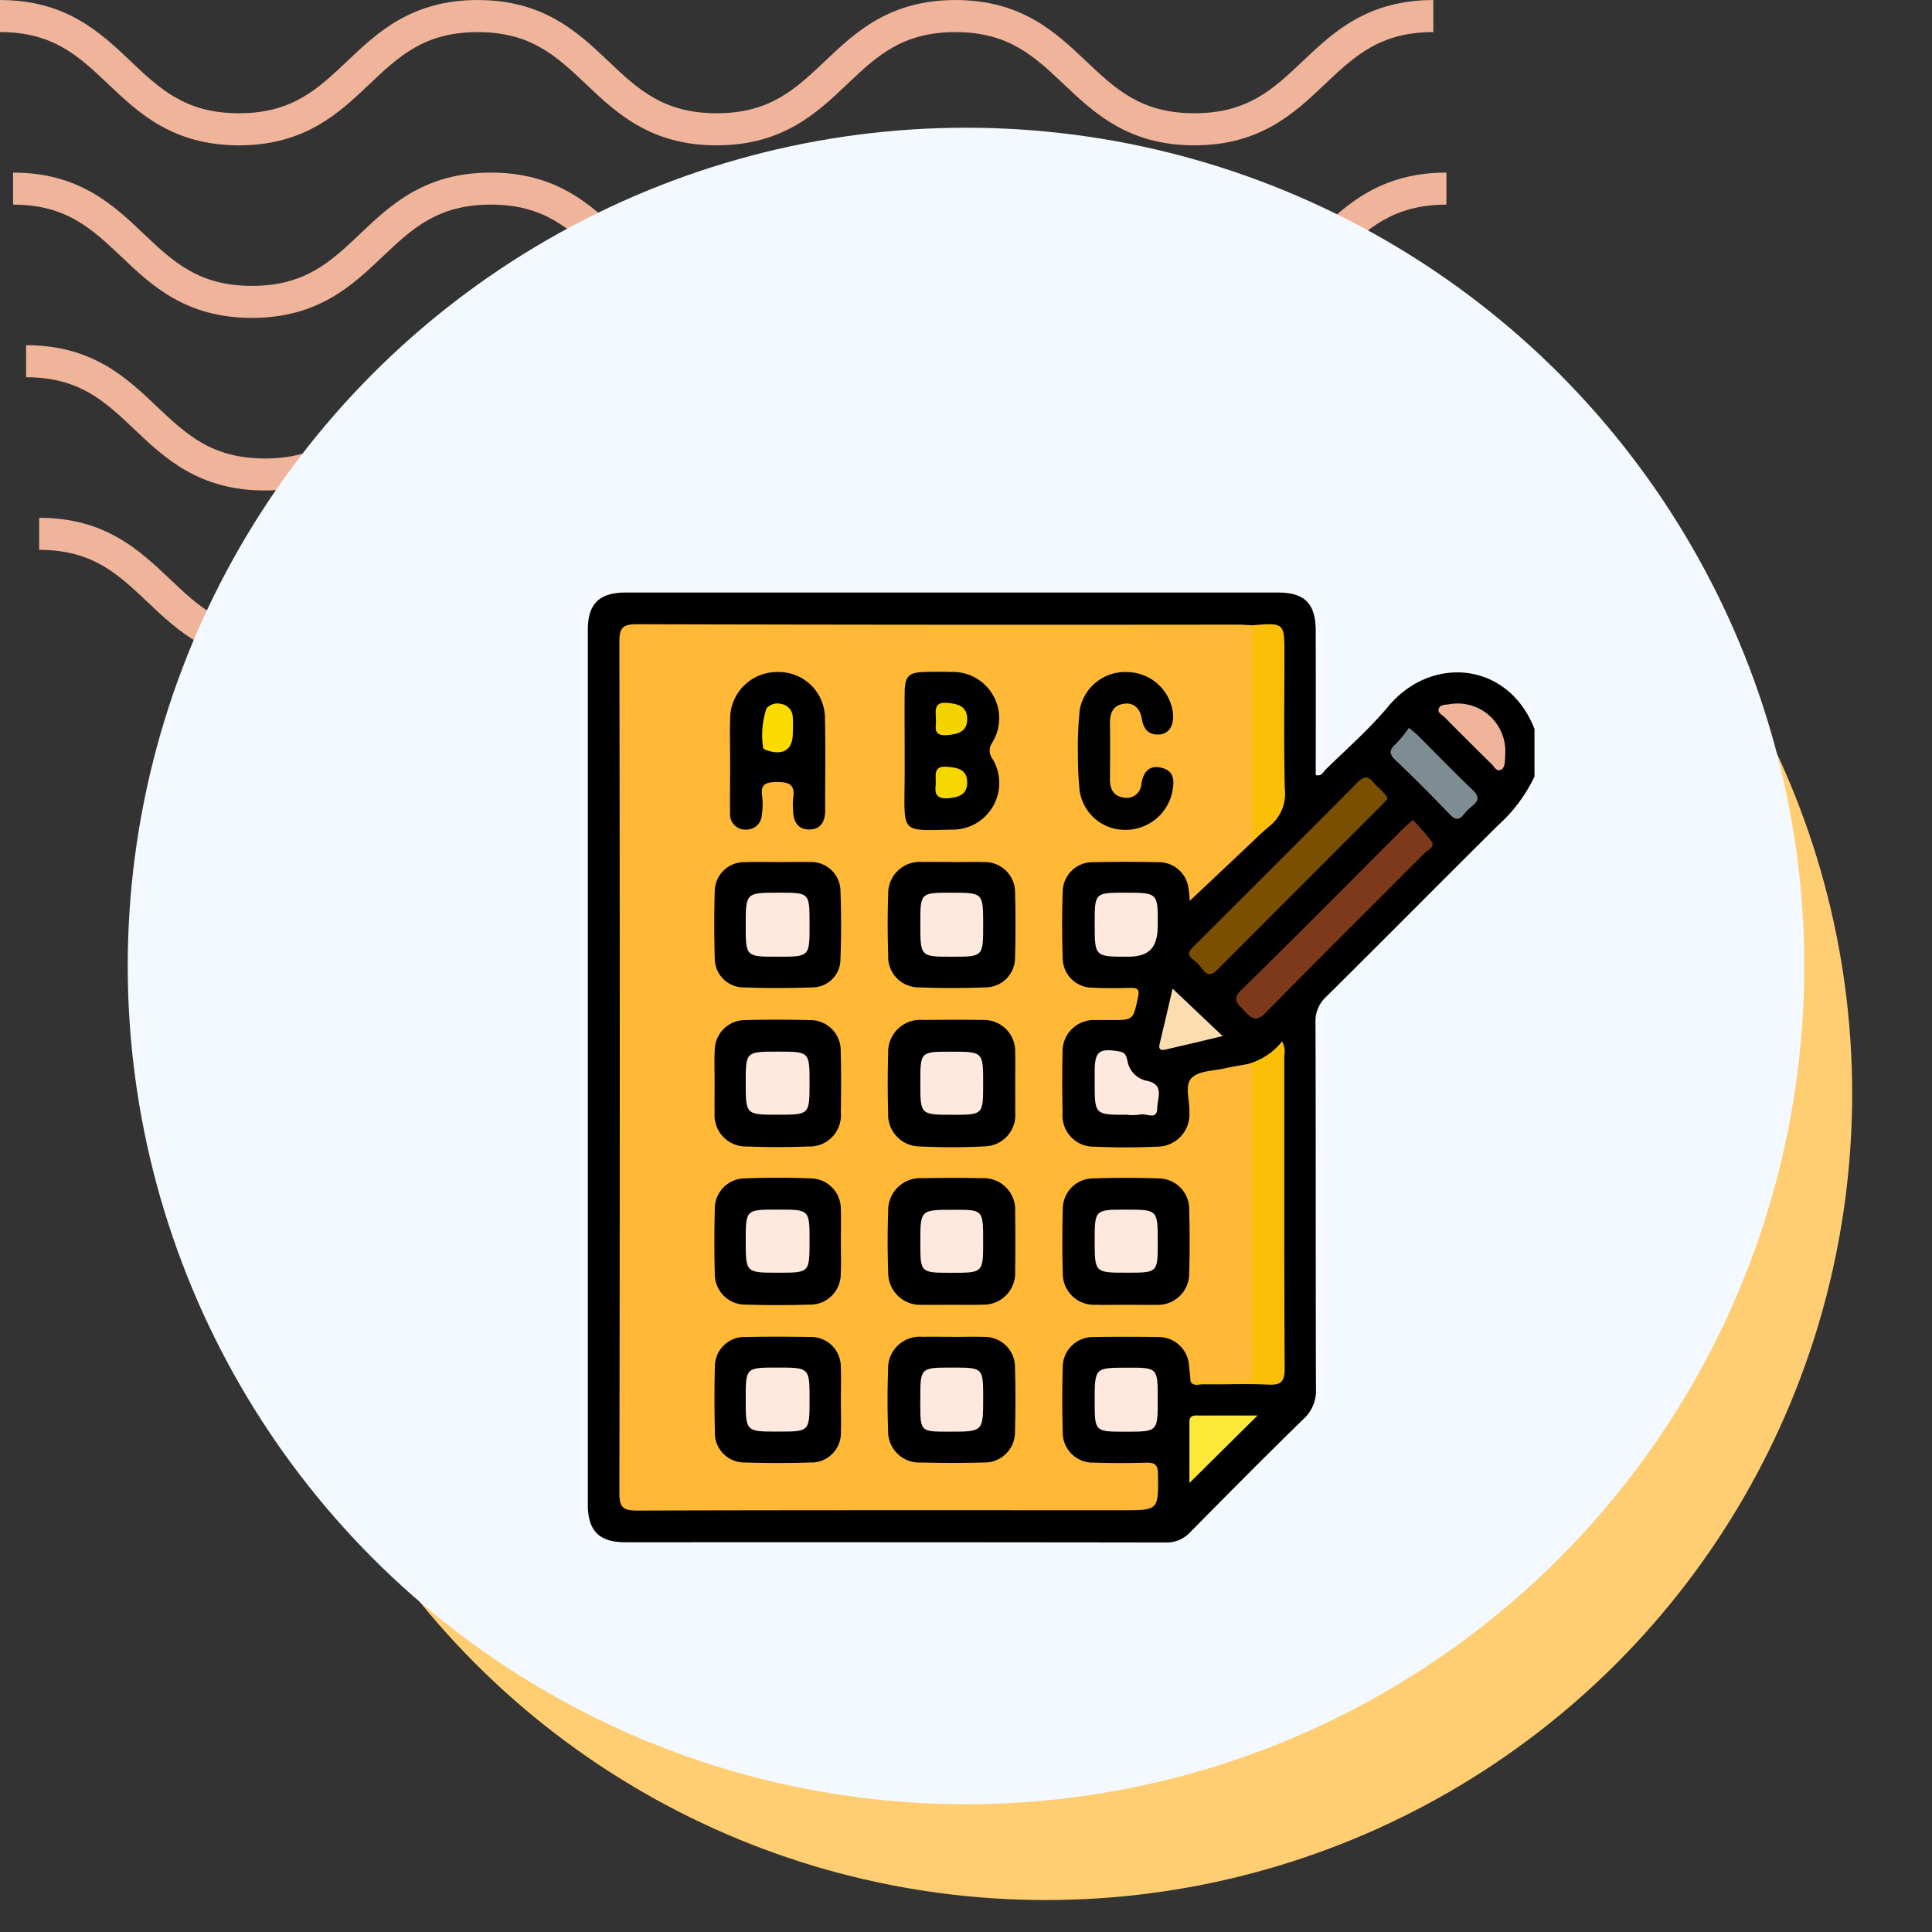 <svg xmlns="http://www.w3.org/2000/svg" xmlns:xlink="http://www.w3.org/1999/xlink" width="121" height="121" viewBox="0 0 121 121">
  <rect x="0" y="0" width="121" height="121" fill="#333333" stroke="none"/>
  <defs>
    <clipPath id="clip-path">
      <rect id="Rectángulo_400938" data-name="Rectángulo 400938" width="121" height="121" transform="translate(0 0)" fill="none"/>
    </clipPath>
    <clipPath id="clip-path-2">
      <rect id="Rectángulo_401073" data-name="Rectángulo 401073" width="92.219" height="41.532" fill="#efb499"/>
    </clipPath>
  </defs>
  <g id="Grupo_1119986" data-name="Grupo 1119986" transform="translate(-1094.273 -9993.002)">
    <g id="Grupo_1118301" data-name="Grupo 1118301" transform="translate(706.605 3980.001)">
      <rect id="Rectángulo_401103" data-name="Rectángulo 401103" width="121" height="121" transform="translate(387.668 6013)" fill="none"/>
      <g id="Grupo_1099348" data-name="Grupo 1099348" transform="translate(387.668 6013)">
        <g id="Grupo_1099282" data-name="Grupo 1099282">
          <g id="Grupo_1099281" data-name="Grupo 1099281" clip-path="url(#clip-path-2)">
            <path id="Trazado_873375" data-name="Trazado 873375" d="M74.8,9.1c-4.139,0-6.28-2.03-8.17-3.821-1.855-1.756-3.452-3.274-6.792-3.274s-4.937,1.517-6.792,3.274C51.161,7.072,49.023,9.1,44.881,9.1s-6.28-2.03-8.169-3.821C34.857,3.525,33.26,2.007,29.92,2.007s-4.937,1.517-6.789,3.274C21.241,7.072,19.1,9.1,14.962,9.1S8.679,7.072,6.789,5.281C4.937,3.525,3.34,2.007,0,2.007V0C4.139,0,6.28,2.033,8.17,3.821c1.855,1.759,3.452,3.274,6.792,3.274S19.9,5.58,21.75,3.824C23.637,2.033,25.781,0,29.92,0s6.283,2.033,8.17,3.821c1.855,1.759,3.452,3.274,6.792,3.274s4.937-1.514,6.792-3.274C53.56,2.033,55.7,0,59.843,0s6.283,2.033,8.17,3.821C69.867,5.58,71.464,7.094,74.8,7.094S79.742,5.58,81.6,3.821C83.483,2.033,85.624,0,89.766,0V2.007c-3.34,0-4.937,1.517-6.792,3.274C81.084,7.072,78.943,9.1,74.8,9.1" transform="translate(2.453 32.43)" fill="#efb499"/>
            <path id="Trazado_873376" data-name="Trazado 873376" d="M74.8,9.1c-4.139,0-6.283-2.03-8.17-3.824-1.855-1.756-3.452-3.27-6.792-3.27s-4.937,1.514-6.792,3.27C51.164,7.072,49.023,9.1,44.881,9.1s-6.283-2.03-8.17-3.824c-1.855-1.756-3.452-3.27-6.792-3.27s-4.937,1.517-6.789,3.27C21.241,7.072,19.1,9.1,14.962,9.1S8.679,7.072,6.789,5.278C4.937,3.522,3.34,2.007,0,2.007V0C4.139,0,6.283,2.03,8.17,3.821c1.855,1.759,3.452,3.274,6.792,3.274S19.9,5.58,21.75,3.821C23.637,2.03,25.781,0,29.92,0S36.2,2.03,38.093,3.821c1.852,1.759,3.449,3.274,6.789,3.274s4.937-1.514,6.792-3.274C53.56,2.03,55.7,0,59.843,0s6.283,2.03,8.17,3.821C69.867,5.58,71.464,7.094,74.8,7.094S79.742,5.58,81.6,3.821C83.486,2.03,85.627,0,89.769,0V2.007c-3.34,0-4.94,1.517-6.8,3.27C81.084,7.072,78.943,9.1,74.8,9.1" transform="translate(1.635 21.62)" fill="#efb499"/>
            <path id="Trazado_873377" data-name="Trazado 873377" d="M74.8,9.1c-4.139,0-6.283-2.03-8.169-3.824-1.855-1.756-3.452-3.27-6.792-3.27s-4.937,1.514-6.792,3.27C51.164,7.072,49.02,9.1,44.881,9.1s-6.283-2.03-8.17-3.824c-1.855-1.756-3.452-3.27-6.792-3.27s-4.937,1.517-6.789,3.27C21.241,7.072,19.1,9.1,14.962,9.1S8.678,7.072,6.789,5.278C4.937,3.522,3.34,2.007,0,2.007V0C4.139,0,6.283,2.03,8.169,3.821c1.851,1.759,3.452,3.274,6.792,3.274S19.9,5.58,21.75,3.821C23.637,2.03,25.781,0,29.92,0S36.2,2.03,38.093,3.821c1.852,1.759,3.449,3.274,6.789,3.274s4.937-1.514,6.792-3.274C53.56,2.03,55.7,0,59.843,0s6.283,2.03,8.17,3.821C69.867,5.58,71.464,7.094,74.8,7.094S79.742,5.58,81.6,3.821C83.486,2.03,85.624,0,89.769,0V2.007c-3.34,0-4.941,1.517-6.8,3.27C81.084,7.072,78.943,9.1,74.8,9.1" transform="translate(0.818 10.81)" fill="#efb499"/>
            <path id="Trazado_873378" data-name="Trazado 873378" d="M74.8,9.1c-4.139,0-6.28-2.03-8.17-3.821-1.855-1.756-3.452-3.27-6.792-3.27s-4.937,1.514-6.789,3.27C51.164,7.069,49.023,9.1,44.881,9.1s-6.28-2.03-8.169-3.821c-1.855-1.756-3.452-3.27-6.792-3.27s-4.937,1.514-6.789,3.267C21.245,7.069,19.1,9.1,14.962,9.1S8.678,7.069,6.789,5.278C4.937,3.522,3.34,2.007,0,2.007V0C4.139,0,6.283,2.03,8.17,3.821c1.855,1.756,3.452,3.27,6.792,3.27S19.9,5.577,21.75,3.821C23.64,2.03,25.781,0,29.92,0s6.28,2.03,8.173,3.821c1.852,1.756,3.449,3.27,6.789,3.27s4.937-1.514,6.792-3.27C53.563,2.03,55.7,0,59.843,0s6.28,2.03,8.17,3.821c1.855,1.756,3.452,3.27,6.792,3.27s4.937-1.514,6.792-3.27C83.486,2.03,85.627,0,89.769,0V2.007c-3.344,0-4.941,1.514-6.8,3.27C81.084,7.069,78.943,9.1,74.8,9.1" transform="translate(0 0.003)" fill="#efb499"/>
          </g>
        </g>
      </g>
      <circle id="Elipse_11504" data-name="Elipse 11504" cx="50.5" cy="50.5" r="50.5" transform="translate(402.668 6031)" fill="#ffce73"/>
      <circle id="Elipse_11503" data-name="Elipse 11503" cx="52.5" cy="52.5" r="52.5" transform="translate(395.668 6021)" fill="#f3f9ff"/>
    </g>
    <g id="Grupo_1118304" data-name="Grupo 1118304" transform="translate(1120.215 10018.806)">
      <rect id="Rectángulo_401104" data-name="Rectángulo 401104" width="62" height="63" transform="translate(5.562 5.196)" fill="none"/>
      <g id="Grupo_1119746" data-name="Grupo 1119746" transform="translate(-120.591 431.747)">
        <path id="Trazado_906607" data-name="Trazado 906607" d="M190.754-408.92a9.717,9.717,0,0,1-2.312,3.084c-3.583,3.558-7.137,7.144-10.723,10.7a2.062,2.062,0,0,0-.682,1.615c.026,7.651.007,15.3.03,22.954a2.381,2.381,0,0,1-.77,1.876c-2.392,2.335-4.747,4.709-7.095,7.09a2,2,0,0,1-1.549.654q-16.912-.023-33.825-.013c-1.661,0-2.364-.711-2.364-2.387q0-27.369,0-54.738c0-1.657.712-2.356,2.394-2.357q20.4,0,40.794,0c1.723,0,2.4.684,2.4,2.439q.009,4.5,0,8.992c.374.107.471-.2.623-.344,1.324-1.3,2.738-2.534,3.923-3.955,2.717-3.255,7.538-2.775,9.155,1.418Z"/>
        <path id="Trazado_906608" data-name="Trazado 906608" d="M177.9-362.307c-.033-.335-.061-.67-.1-1a1.912,1.912,0,0,0-1.974-1.816q-2-.034-3.994,0a1.891,1.891,0,0,0-1.944,1.934q-.054,2,0,3.994a1.881,1.881,0,0,0,1.945,1.936c1.082.039,2.168.035,3.25.006.524-.014.76.074.769.694.031,2.285.058,2.284-2.225,2.284-10.124,0-20.248-.011-30.371.02-.855,0-1.136-.147-1.135-1.084q.049-26.658,0-53.317c0-.9.212-1.112,1.109-1.11q18.808.049,37.616.024c.308,0,.616.028.924.044a1.626,1.626,0,0,1,.318,1.22q.013,5.506,0,11.011a2.336,2.336,0,0,1-.322,1.327l-3.922,3.7c-.019-.193-.029-.5-.083-.8a1.867,1.867,0,0,0-1.853-1.623c-1.36-.029-2.722-.028-4.083,0a1.868,1.868,0,0,0-1.937,1.838c-.05,1.39-.048,2.785,0,4.176a1.849,1.849,0,0,0,1.838,1.843c.8.047,1.608.033,2.412.016.462-.01.569.116.464.6-.307,1.41-.281,1.415-1.731,1.415-.309,0-.619-.007-.928,0a1.957,1.957,0,0,0-2.064,2.024c-.029,1.268-.024,2.537,0,3.805a1.946,1.946,0,0,0,2,2.1c1.3.059,2.6.059,3.9,0a2.016,2.016,0,0,0,2.038-2.175c.035-.733-.327-1.674.158-2.142.462-.445,1.377-.429,2.1-.595.48-.11.969-.183,1.454-.273.442-.013.455.342.518.63a4.3,4.3,0,0,1,.049.925q0,8.444,0,16.888c0,.155,0,.309-.008.464-.056,1.007-.16,1.13-1.145,1.106A17.867,17.867,0,0,1,177.9-362.307Z" transform="translate(-8.681 -8.69)" fill="#ffb937"/>
        <path id="Trazado_906609" data-name="Trazado 906609" d="M334.5-247.947c1.022,0,2.045-.032,3.066,0,.584.019.822-.145.82-.777-.019-6.133-.011-12.267-.012-18.4,0-.276.037-.567-.243-.755a4.108,4.108,0,0,0,2.094-1.4,1.316,1.316,0,0,1,.138.895c.007,6.529-.012,13.057.026,19.585,0,.837-.228,1.055-1.036,1.016-1.358-.066-2.722,0-4.083-.019C335.018-247.808,334.715-247.663,334.5-247.947Z" transform="translate(-165.282 -123.05)" fill="#fcbf08"/>
        <path id="Trazado_906610" data-name="Trazado 906610" d="M346.36-356.83c-.123.135-.241.276-.37.405q-5.116,5.118-10.225,10.244c-.394.4-.656.487-1.011.006a3.07,3.07,0,0,0-.586-.592c-.382-.3-.267-.5.029-.794q5.162-5.135,10.291-10.3c.437-.443.691-.37,1.02.043C345.775-357.489,346.179-357.272,346.36-356.83Z" transform="translate(-164.811 -50.696)" fill="#7a4f00"/>
        <path id="Trazado_906611" data-name="Trazado 906611" d="M360.859-343.818a13.811,13.811,0,0,1,1.168,1.337c.248.365-.218.52-.406.709-3.319,3.339-6.67,6.647-9.962,10.011-.637.65-.934.341-1.373-.128-.388-.414-.81-.662-.154-1.3,3.409-3.335,6.761-6.729,10.134-10.1C360.417-343.443,360.586-343.576,360.859-343.818Z" transform="translate(-177.725 -62.377)" fill="#7d3a1b"/>
        <path id="Trazado_906612" data-name="Trazado 906612" d="M355.334-396.117q0-6.779,0-13.558c1.994-.157,1.994-.157,1.994,1.8,0,2.807-.044,5.615.023,8.42a2.618,2.618,0,0,1-1,2.4A13.673,13.673,0,0,0,355.334-396.117Z" transform="translate(-182.237 -8.717)" fill="#fcbf08"/>
        <path id="Trazado_906613" data-name="Trazado 906613" d="M306.115-157.4c0,2,0,2-2.028,2-1.922,0-1.922,0-1.922-1.926,0-2.083,0-2.083,2.036-2.083C306.115-159.417,306.115-159.417,306.115-157.4Z" transform="translate(-138.957 -212.484)" fill="#ffe9df"/>
        <path id="Trazado_906614" data-name="Trazado 906614" d="M302.165-317.394c0-1.945,0-1.945,1.911-1.945,2.055,0,2.055,0,2.039,2.086-.01,1.372-.546,1.923-1.874,1.923C302.165-315.329,302.165-315.329,302.165-317.394Z" transform="translate(-138.957 -82.303)" fill="#ffe9df"/>
        <path id="Trazado_906615" data-name="Trazado 906615" d="M402.991-374.9c.295.253.441.363.57.491,1.134,1.131,2.245,2.285,3.406,3.388.427.406.421.679-.017,1.023a3.322,3.322,0,0,0-.522.522c-.3.374-.537.362-.882,0-1.109-1.155-2.237-2.295-3.4-3.395-.437-.414-.375-.656.026-1.021A8.135,8.135,0,0,0,402.991-374.9Z" transform="translate(-220.099 -37.071)" fill="#7e8d93"/>
        <path id="Trazado_906616" data-name="Trazado 906616" d="M304.173-262.235c-2.007,0-2.007,0-2.007-2.036v-.65c0-1.3.278-1.5,1.572-1.274.387.068.409.328.48.579a1.551,1.551,0,0,0,1.138,1.239c1.231.205.728,1.108.728,1.722,0,.8-.7.3-1.079.406A3.182,3.182,0,0,1,304.173-262.235Z" transform="translate(-138.958 -125.499)" fill="#ffe9df"/>
        <path id="Trazado_906617" data-name="Trazado 906617" d="M338.34-143.283l-4.268,4.227c0-1.226,0-2.536,0-3.847,0-.275.149-.381.409-.381Q336.409-143.281,338.34-143.283Z" transform="translate(-164.93 -225.616)" fill="#fbe839"/>
        <path id="Trazado_906618" data-name="Trazado 906618" d="M422.125-379.958c0,.077-.012.231-.017.385-.009.253-.035.558-.254.662-.272.129-.416-.187-.582-.351-.987-.974-1.972-1.95-2.945-2.937-.156-.158-.475-.285-.362-.56.1-.25.421-.216.658-.259A2.986,2.986,0,0,1,422.125-379.958Z" transform="translate(-233.201 -30.428)" fill="#efb499"/>
        <path id="Trazado_906619" data-name="Trazado 906619" d="M324.747-287.022l3.137,2.969c-1.219.29-2.377.572-3.539.836-.248.057-.513.083-.409-.346C324.223-284.743,324.492-285.928,324.747-287.022Z" transform="translate(-156.66 -108.61)" fill="#fbddaf"/>
        <path id="Trazado_906620" data-name="Trazado 906620" d="M238.132-388.8c0-1.206-.011-2.413,0-3.619.012-1.036.245-1.273,1.247-1.3.556-.014,1.114-.018,1.67,0a2.9,2.9,0,0,1,2.548,4.458.843.843,0,0,0,.034.98,2.919,2.919,0,0,1-2.531,4.436c-3.147.06-3,.267-2.973-2.825C238.137-387.379,238.132-388.09,238.132-388.8Z" transform="translate(-86.825 -21.747)"/>
        <path id="Trazado_906621" data-name="Trazado 906621" d="M240.451-272.524c0,.588.008,1.176,0,1.764a1.966,1.966,0,0,1-1.949,2.151c-1.327.072-2.663.066-3.991.005a1.993,1.993,0,0,1-2.017-2.109q-.054-1.856,0-3.714a2.012,2.012,0,0,1,2.2-2.1c1.238-.012,2.476-.02,3.714,0a1.963,1.963,0,0,1,2.041,2.05C240.464-273.825,240.451-273.174,240.451-272.524Z" transform="translate(-82.22 -117.144)" fill="#010000"/>
        <path id="Trazado_906622" data-name="Trazado 906622" d="M236.494-215.37c-.619,0-1.238.012-1.857,0a2.01,2.01,0,0,1-2.156-2.057c-.045-1.267-.044-2.539,0-3.806a2.011,2.011,0,0,1,2.15-2.066c1.237-.026,2.476-.03,3.714,0a1.977,1.977,0,0,1,2.087,2.1q.026,1.857,0,3.714a1.985,1.985,0,0,1-2.082,2.108C237.732-215.355,237.113-215.371,236.494-215.37Z" transform="translate(-82.205 -160.463)" fill="#010000"/>
        <path id="Trazado_906623" data-name="Trazado 906623" d="M295.279-215.389c-.65,0-1.3.019-1.949,0a1.948,1.948,0,0,1-2.02-1.974q-.053-1.994,0-3.99a1.913,1.913,0,0,1,1.944-1.952c1.329-.046,2.661-.046,3.99,0a1.931,1.931,0,0,1,1.982,2.019c.038,1.3.04,2.6,0,3.9a1.96,1.96,0,0,1-2.089,2C296.517-215.374,295.9-215.388,295.279-215.389Z" transform="translate(-130.099 -160.445)" fill="#010000"/>
        <path id="Trazado_906624" data-name="Trazado 906624" d="M179.355-387.843c0-.959-.025-1.919,0-2.877a2.932,2.932,0,0,1,2.975-2.918,2.894,2.894,0,0,1,2.964,2.917c.038,1.917.007,3.835.012,5.753,0,.684-.269,1.188-.993,1.191s-1-.513-1.014-1.184a3.821,3.821,0,0,1,0-.741c.158-.893-.261-1.063-1.068-1.047-.671.014-.972.146-.874.867a4.119,4.119,0,0,1-.021,1.2.954.954,0,0,1-1,.91.948.948,0,0,1-.986-1.011C179.336-385.8,179.356-386.822,179.355-387.843Z" transform="translate(-38.978 -21.823)"/>
        <path id="Trazado_906625" data-name="Trazado 906625" d="M174.132-272.619c0-.68-.028-1.362.007-2.041a1.9,1.9,0,0,1,1.9-1.885q2.04-.052,4.082,0a1.9,1.9,0,0,1,1.906,1.977c.035,1.267.028,2.536.007,3.8a1.958,1.958,0,0,1-2.049,2.139c-1.266.05-2.537.051-3.8,0a1.968,1.968,0,0,1-2.053-2.139c-.014-.618,0-1.237,0-1.856Z" transform="translate(-34.726 -117.118)"/>
        <path id="Trazado_906626" data-name="Trazado 906626" d="M236.492-329.7c.681,0,1.362-.021,2.041,0a1.892,1.892,0,0,1,1.9,1.883c.037,1.36.035,2.723,0,4.083a1.859,1.859,0,0,1-1.8,1.881c-1.42.055-2.846.054-4.267,0a1.911,1.911,0,0,1-1.879-2.016c-.041-1.267-.044-2.538,0-3.8a1.979,1.979,0,0,1,2.149-2.038c.618-.01,1.237,0,1.856,0Z" transform="translate(-82.211 -73.86)"/>
        <path id="Trazado_906627" data-name="Trazado 906627" d="M236.476-169.781c.68,0,1.362-.02,2.041,0a1.891,1.891,0,0,1,1.908,1.872c.039,1.36.036,2.723,0,4.083a1.9,1.9,0,0,1-1.972,1.911c-1.3.036-2.6.033-3.9,0a1.951,1.951,0,0,1-2.075-2.021c-.046-1.267-.044-2.537,0-3.8a1.977,1.977,0,0,1,2.138-2.05c.619-.011,1.237,0,1.856,0Z" transform="translate(-82.208 -204.041)"/>
        <path id="Trazado_906628" data-name="Trazado 906628" d="M182-219.382c0,.68.026,1.362-.007,2.041a1.909,1.909,0,0,1-1.946,1.94q-1.993.055-3.989,0a1.91,1.91,0,0,1-1.953-1.934c-.036-1.329-.032-2.66,0-3.989a1.9,1.9,0,0,1,1.9-1.985c1.359-.053,2.722-.052,4.081,0a1.91,1.91,0,0,1,1.911,1.979C182.021-220.682,182-220.032,182-219.382Z" transform="translate(-34.689 -160.442)"/>
        <path id="Trazado_906629" data-name="Trazado 906629" d="M178.085-329.7c.649,0,1.3-.016,1.948,0a1.836,1.836,0,0,1,1.941,1.819c.052,1.42.051,2.845,0,4.265a1.766,1.766,0,0,1-1.792,1.768c-1.42.051-2.845.052-4.264,0A1.815,1.815,0,0,1,174.1-323.7c-.038-1.39-.041-2.783,0-4.173a1.84,1.84,0,0,1,1.845-1.82c.71-.03,1.422-.006,2.133-.006Z" transform="translate(-34.687 -73.862)"/>
        <path id="Trazado_906630" data-name="Trazado 906630" d="M182-165.846c0,.649.024,1.3,0,1.947a1.847,1.847,0,0,1-1.912,1.957q-2.038.065-4.08,0a1.854,1.854,0,0,1-1.9-1.965c-.029-1.329-.033-2.659,0-3.988a1.861,1.861,0,0,1,1.953-1.908q1.993-.036,3.988,0a1.868,1.868,0,0,1,1.947,1.916C182.022-167.208,182-166.526,182-165.846Z" transform="translate(-34.688 -204.014)"/>
        <path id="Trazado_906631" data-name="Trazado 906631" d="M296.521-388.452a23.3,23.3,0,0,1,.117-2.847,2.89,2.89,0,0,1,3.015-2.338,2.918,2.918,0,0,1,2.81,2.488c.112.849-.238,1.413-.909,1.423-.64.01-.926-.366-1.027-.969s-.443-1.056-1.131-.959c-.671.095-.876.582-.868,1.218.016,1.176.006,2.352,0,3.528,0,.6.221,1.036.855,1.127a.915.915,0,0,0,1.112-.854c.13-.787.527-1.221,1.326-.993s.726.921.6,1.541a2.99,2.99,0,0,1-2.96,2.33,2.862,2.862,0,0,1-2.831-2.451A21.479,21.479,0,0,1,296.521-388.452Z" transform="translate(-134.363 -21.821)" fill="#010100"/>
        <path id="Trazado_906632" data-name="Trazado 906632" d="M248.636-382.179c-.023-.652-.14-1.173.675-1.114.683.05,1.266.2,1.282.989s-.527.968-1.23,1.032C248.383-381.181,248.661-381.845,248.636-382.179Z" transform="translate(-95.368 -30.24)" fill="#f3d400"/>
        <path id="Trazado_906633" data-name="Trazado 906633" d="M248.55-360.639c.025-.611-.19-1.21.718-1.136.694.056,1.263.187,1.253,1-.009.741-.52.918-1.193.971C248.517-359.743,248.49-360.186,248.55-360.639Z" transform="translate(-95.297 -47.754)" fill="#f5d600"/>
        <path id="Trazado_906634" data-name="Trazado 906634" d="M243.449-263.85c0-1.944,0-1.944,1.907-1.944,2.029,0,2.029,0,2.029,2.009,0,1.942,0,1.942-1.91,1.942C243.449-261.844,243.449-261.844,243.449-263.85Z" transform="translate(-91.161 -125.89)" fill="#ffe9df"/>
        <path id="Trazado_906635" data-name="Trazado 906635" d="M247.385-210.6c0,1.959,0,1.959-1.988,1.959-1.948,0-1.948,0-1.948-1.9,0-2.045,0-2.045,2.078-2.045C247.385-212.594,247.385-212.594,247.385-210.6Z" transform="translate(-91.161 -169.196)" fill="#ffe9df"/>
        <path id="Trazado_906636" data-name="Trazado 906636" d="M306.118-210.546c0,1.9,0,1.9-1.931,1.9-2.018,0-2.018,0-2.018-2.007,0-1.942,0-1.942,1.984-1.942C306.118-212.593,306.118-212.593,306.118-210.546Z" transform="translate(-138.96 -169.197)" fill="#ffe9df"/>
        <path id="Trazado_906637" data-name="Trazado 906637" d="M192.047-381.283c.023,1.089-.573,1.5-1.63,1.139a.489.489,0,0,1-.224-.127,5.255,5.255,0,0,1,.209-2.5.91.91,0,0,1,.925-.272.858.858,0,0,1,.713.747A9.384,9.384,0,0,1,192.047-381.283Z" transform="translate(-47.745 -30.419)" fill="#fcdc00"/>
        <path id="Trazado_906638" data-name="Trazado 906638" d="M186.665-265.8c1.986,0,1.986,0,1.986,1.969s0,1.982-1.967,1.982c-2.031,0-2.031,0-2.031-2.009C184.654-265.8,184.654-265.8,186.665-265.8Z" transform="translate(-43.3 -125.888)" fill="#ffe9df"/>
        <path id="Trazado_906639" data-name="Trazado 906639" d="M243.446-317.414c0-1.925,0-1.925,1.926-1.925,2.011,0,2.011,0,2.011,2.033,0,1.977,0,1.977-1.98,1.977C243.446-315.33,243.446-315.33,243.446-317.414Z" transform="translate(-91.158 -82.303)" fill="#ffe9df"/>
        <path id="Trazado_906640" data-name="Trazado 906640" d="M245.439-159.416c1.944,0,1.944,0,1.944,1.914,0,2.1,0,2.1-2.139,2.1-1.8,0-1.8,0-1.8-1.78v-.278C243.446-159.416,243.446-159.416,245.439-159.416Z" transform="translate(-91.158 -212.484)" fill="#ffe9df"/>
        <path id="Trazado_906641" data-name="Trazado 906641" d="M186.657-212.6c1.994,0,1.994,0,1.994,1.953,0,2,0,2-1.958,2-2.039,0-2.039,0-2.039-2.008C184.654-212.6,184.654-212.6,186.657-212.6Z" transform="translate(-43.3 -169.195)" fill="#ffe9df"/>
        <path id="Trazado_906642" data-name="Trazado 906642" d="M186.651-315.332c-2,0-2,0-2-1.961,0-2.049,0-2.049,2.086-2.049,1.912,0,1.912,0,1.912,1.951v.093C188.65-315.332,188.65-315.332,186.651-315.332Z" transform="translate(-43.298 -82.301)" fill="#ffe9df"/>
        <path id="Trazado_906643" data-name="Trazado 906643" d="M186.619-159.419c2.031,0,2.031,0,2.031,2.018,0,1.992,0,1.992-1.973,1.992-2.026,0-2.026,0-2.026-2.028C184.651-159.419,184.651-159.419,186.619-159.419Z" transform="translate(-43.298 -212.482)" fill="#ffe9df"/>
      </g>
    </g>
  </g>
</svg>
